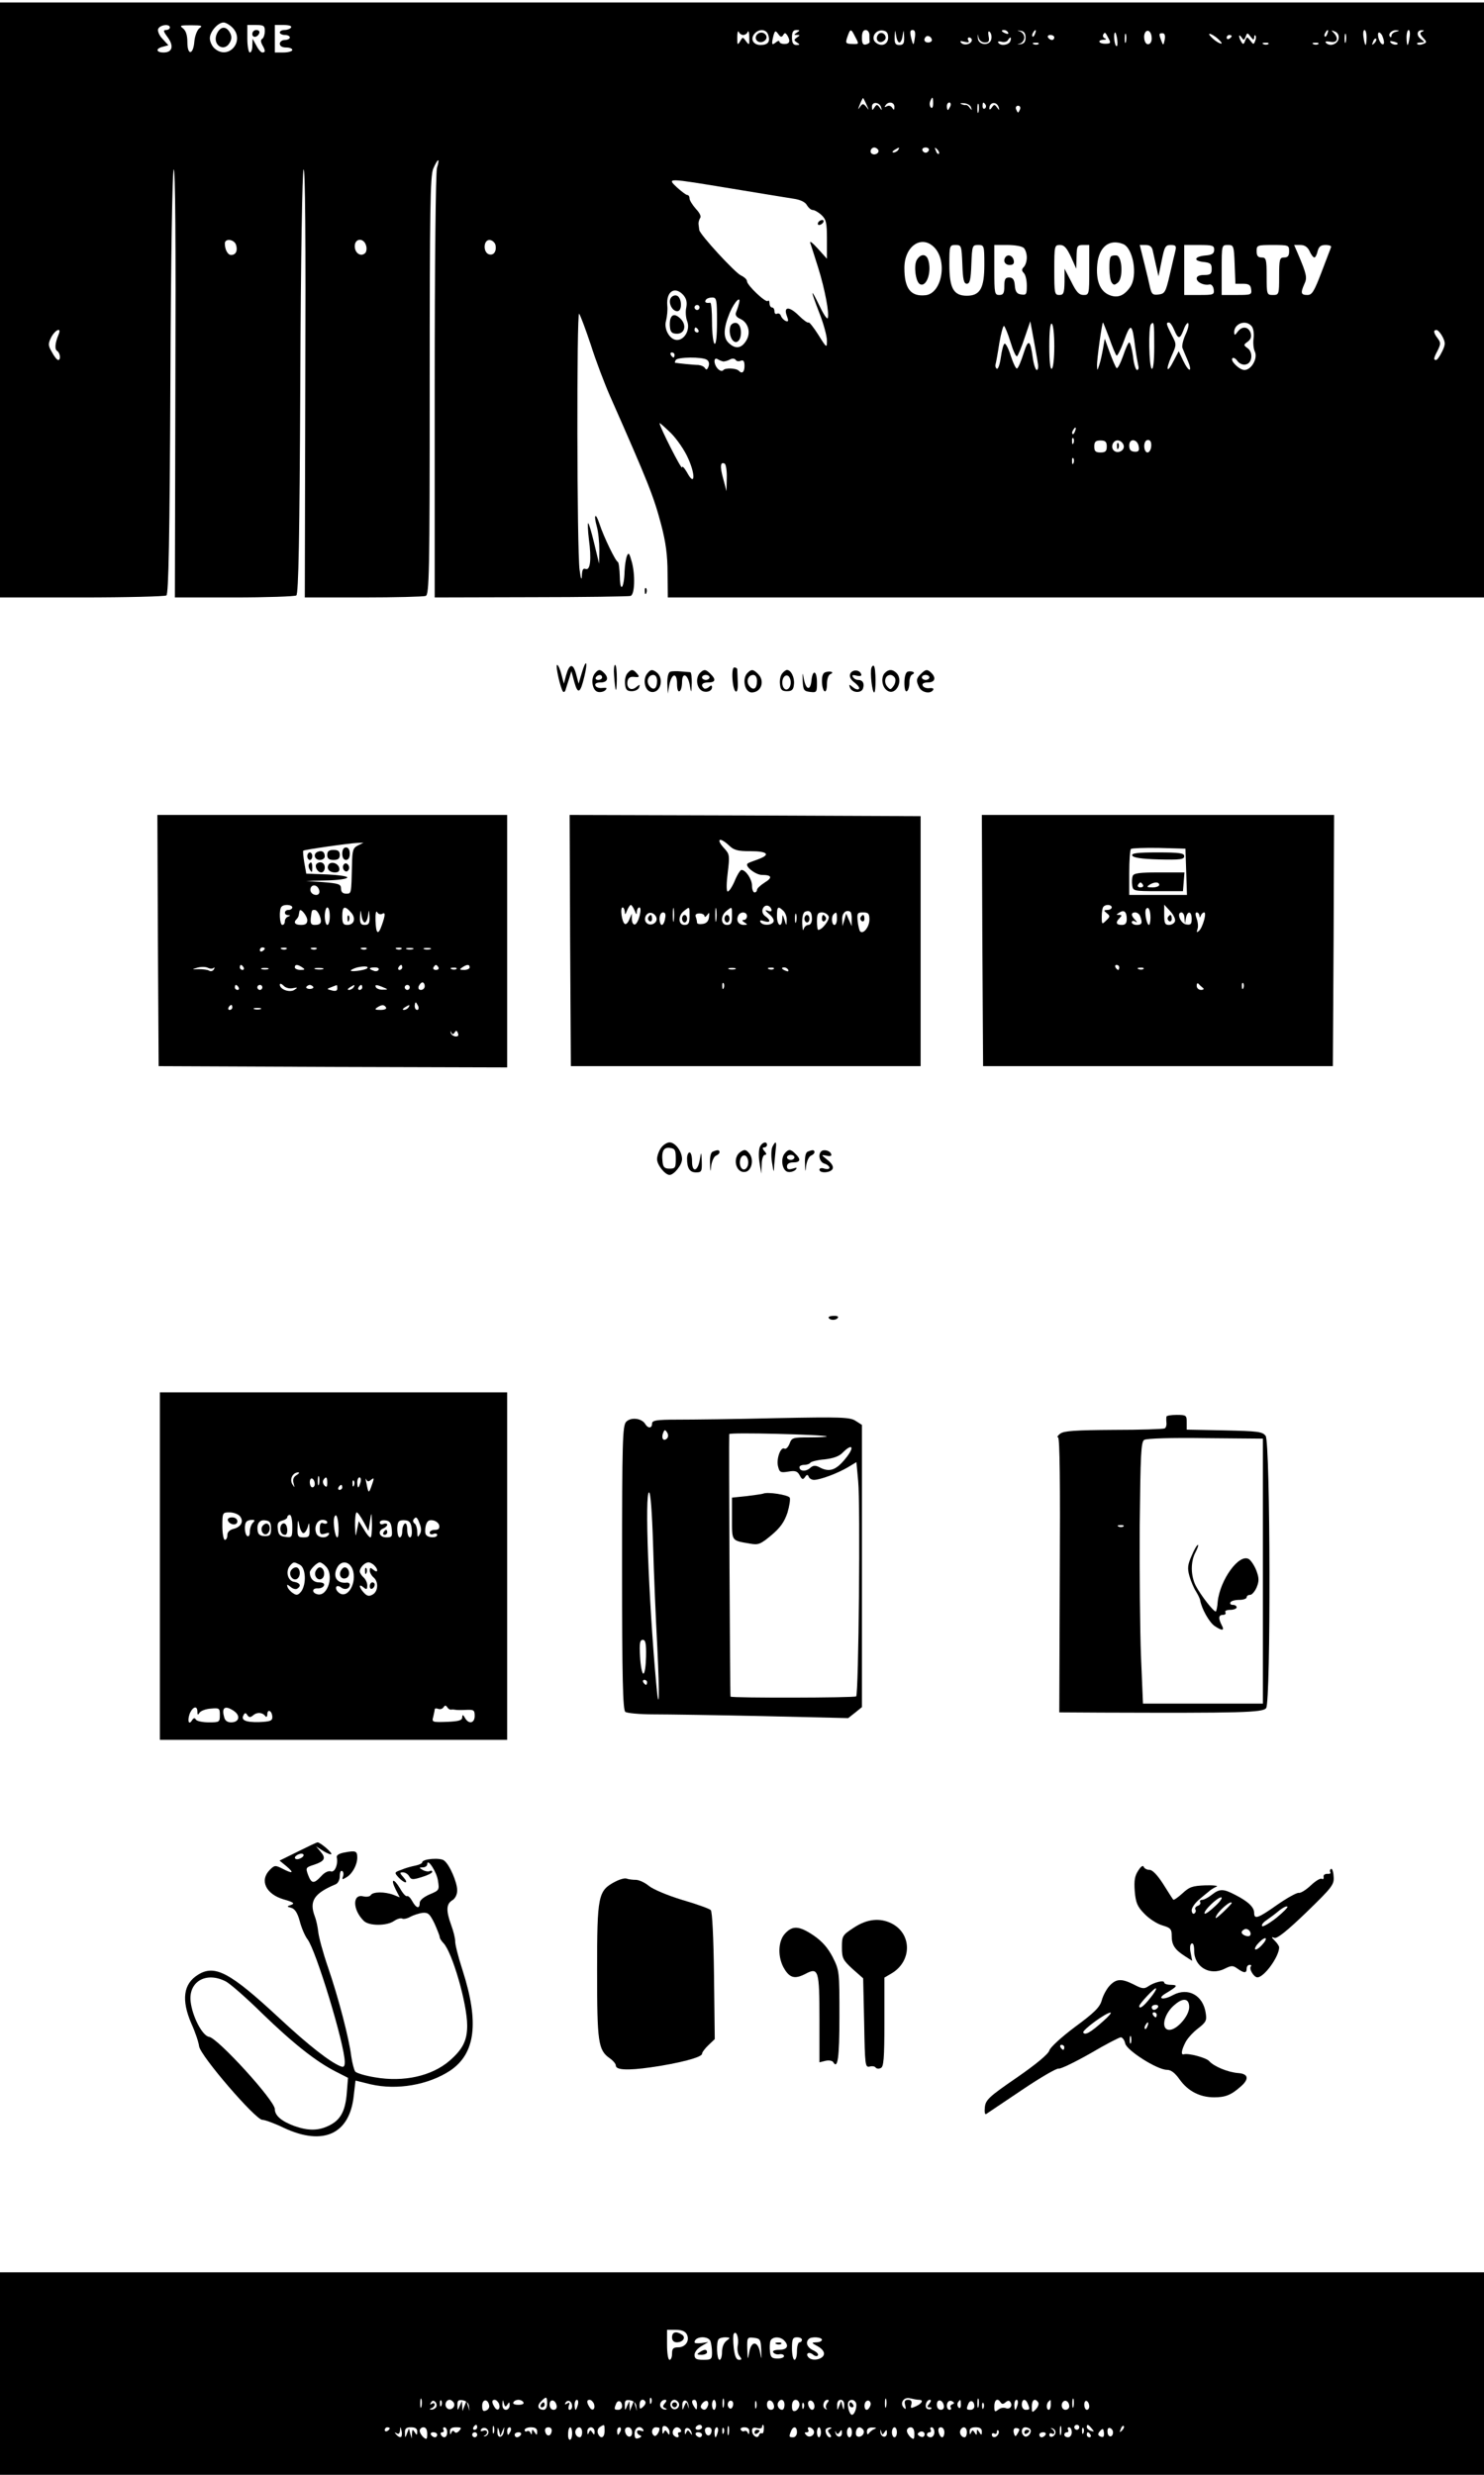 <?xml version="1.0" standalone="no"?>
<!DOCTYPE svg PUBLIC "-//W3C//DTD SVG 20010904//EN"
 "http://www.w3.org/TR/2001/REC-SVG-20010904/DTD/svg10.dtd">
<svg version="1.0" xmlns="http://www.w3.org/2000/svg"
 width="594pt" height="990pt" viewBox="0 0 594 990"
 preserveAspectRatio="xMidYMid meet">

<g transform="translate(0,990) scale(0.1,-0.1)"
fill="#000000" stroke="none">
<path d="M0 8700 l0 -1190 328 0 c180 0 332 4 338 8 9 5 13 236 16 847 2 507
8 847 13 857 7 11 9 -295 7 -848 l-2 -864 237 0 c131 0 243 4 249 8 9 5 13
235 16 847 2 510 8 847 13 857 7 11 9 -292 7 -848 l-2 -864 234 0 c129 0 241
3 250 6 14 6 16 89 16 840 0 706 2 840 14 869 19 44 28 45 15 3 -5 -19 -9
-386 -9 -876 l0 -842 386 1 c212 0 392 3 398 5 17 6 19 84 5 136 -10 36 -13
40 -20 23 -4 -11 -8 -38 -9 -60 -2 -69 -18 -88 -19 -23 -1 31 -4 58 -8 60 -10
4 -57 102 -73 151 -16 49 -25 41 -11 -10 6 -21 10 -63 10 -93 l-1 -55 -20 83
c-11 46 -22 82 -24 79 -2 -2 -1 -30 3 -63 11 -81 6 -127 -13 -120 -10 4 -14
-3 -15 -27 -1 -21 -4 -14 -9 23 -11 77 -12 1036 -2 1025 5 -6 26 -62 47 -125
20 -63 55 -155 77 -205 152 -344 174 -399 204 -512 19 -72 26 -124 26 -195 l1
-98 1634 0 1633 0 0 1190 0 1190 -2970 0 -2970 0 0 -1190z m930 1090 c53 -53
-16 -134 -72 -83 -10 9 -18 27 -18 40 0 26 32 63 55 63 8 0 24 -9 35 -20z
m-250 0 c0 -5 -7 -10 -15 -10 -13 0 -11 -6 6 -29 26 -35 19 -61 -16 -61 -31 0
-33 16 -3 23 l22 6 -23 25 c-14 14 -21 32 -18 40 7 17 47 22 47 6z m118 -3
c-9 -7 -18 -31 -20 -52 -4 -55 -28 -59 -28 -4 0 28 -6 46 -17 55 -16 12 -12
13 32 13 43 0 48 -2 33 -12z m262 -11 c0 -14 -5 -28 -10 -31 -7 -4 -7 -12 0
-25 13 -23 13 -30 0 -30 -5 0 -16 12 -24 28 l-15 27 -1 -27 c0 -16 -4 -28 -10
-28 -5 0 -10 25 -10 55 l0 55 35 0 c30 0 35 -3 35 -24z m105 14 c-3 -5 -15
-10 -26 -10 -10 0 -19 -4 -19 -10 0 -5 9 -10 20 -10 11 0 20 -4 20 -10 0 -5
-9 -10 -20 -10 -11 0 -20 -7 -20 -15 0 -9 9 -15 25 -15 14 0 25 -4 25 -10 0
-5 -16 -10 -35 -10 l-35 0 0 55 0 55 36 0 c21 0 33 -4 29 -10z m1810 -30 c7 0
16 6 18 13 3 6 6 -3 6 -22 1 -32 0 -33 -13 -16 -13 18 -13 18 -24 -1 -10 -16
-11 -14 -11 16 0 19 3 29 6 23 2 -7 11 -13 18 -13z m100 0 c9 -27 -1 -40 -31
-40 -29 0 -42 24 -24 45 18 21 48 19 55 -5z m60 0 c6 10 9 9 16 -1 14 -23 10
-35 -11 -35 -11 0 -20 4 -20 9 0 5 -7 4 -15 -3 -16 -13 -18 -8 -9 28 6 20 8
21 19 6 9 -13 14 -14 20 -4z m55 10 c-13 -9 -13 -10 0 -10 13 0 13 -1 0 -10
-13 -9 -13 -11 0 -20 13 -8 12 -10 -2 -10 -13 0 -18 8 -18 30 0 22 5 30 18 30
14 0 15 -2 2 -10z m234 -19 c15 -28 15 -28 -13 -27 -26 1 -28 3 -19 29 12 34
14 34 32 -2z m56 9 c0 -11 0 -23 1 -27 0 -5 -7 -9 -15 -11 -12 -3 -16 5 -16
27 0 21 5 31 15 31 8 0 15 -9 15 -20z m75 -10 c0 -28 -27 -39 -50 -20 -21 18
-1 52 28 48 16 -2 22 -10 22 -28z m45 -20 c5 0 11 12 13 28 4 25 4 25 6 -5 1
-27 -3 -33 -19 -33 -16 0 -20 6 -19 33 2 30 2 30 6 5 2 -16 8 -28 13 -28z m62
20 c-5 -36 -7 -35 -16 3 -4 19 -3 27 7 27 9 0 12 -9 9 -30z m306 -6 c-5 -29
-53 -26 -54 4 -1 18 -1 19 3 2 3 -12 13 -20 25 -20 16 0 19 5 15 26 -3 16 -1
22 5 16 6 -6 8 -18 6 -28z m67 26 c3 -6 -1 -7 -9 -4 -18 7 -21 14 -7 14 6 0
13 -4 16 -10z m70 -20 c0 -17 -6 -25 -20 -27 -16 -1 -16 -1 -2 3 9 3 17 14 17
24 0 10 -8 21 -17 24 -14 4 -14 4 2 3 14 -2 20 -10 20 -27z m38 15 c-3 -9 -8
-14 -10 -11 -3 3 -2 9 2 15 9 16 15 13 8 -4z m467 -19 c0 -13 -6 -23 -15 -23
-15 0 -21 37 -9 50 11 11 24 -3 24 -27z m703 19 c-3 -9 -8 -14 -10 -11 -3 3
-2 9 2 15 9 16 15 13 8 -4z m45 -19 c-3 -22 -34 -34 -50 -18 -6 6 0 8 16 5 29
-6 36 13 14 36 -11 10 -9 11 5 5 11 -4 17 -15 15 -28z m112 4 c0 -16 -2 -30
-4 -30 -2 0 -6 14 -8 30 -3 17 -1 30 4 30 4 0 8 -13 8 -30z m118 23 c-10 -2
-18 -9 -18 -15 0 -6 -3 -9 -6 -5 -10 10 6 27 24 26 15 -1 15 -2 0 -6z m54 -23
c-2 -16 -6 -30 -8 -30 -2 0 -4 14 -4 30 0 17 4 30 8 30 5 0 7 -13 4 -30z m50
23 c-10 -4 -9 -9 4 -24 16 -17 16 -19 0 -25 -9 -4 -20 -4 -23 0 -4 3 2 6 13 6
18 1 18 1 0 15 -18 14 -14 36 7 34 8 0 8 -2 -1 -6z m-1254 -28 c9 -17 7 -20
-14 -20 -27 0 -33 15 -6 16 10 0 12 3 4 6 -6 2 -9 9 -6 15 7 11 8 10 22 -17z
m34 -4 c2 -17 1 -28 -4 -25 -8 5 -12 54 -4 54 2 0 6 -13 8 -29z m35 -8 c-3
-10 -5 -4 -5 12 0 17 2 24 5 18 2 -7 2 -21 0 -30z m155 8 c-5 -23 -6 -24 -13
-6 -11 29 -11 32 4 32 9 0 12 -9 9 -26z m228 -14 c0 -4 -11 0 -25 10 -13 10
-25 22 -25 26 0 4 11 0 25 -10 13 -10 25 -22 25 -26z m130 22 c0 8 2 12 5 9 3
-3 3 -13 -1 -22 -6 -15 -7 -15 -19 1 -13 17 -14 17 -21 0 -5 -15 -9 -16 -15
-5 -5 7 -9 18 -9 23 0 6 4 3 10 -5 8 -12 10 -12 16 3 6 17 7 17 20 0 10 -13
13 -14 14 -4z m367 -16 c-3 -10 -5 -4 -5 12 0 17 2 24 5 18 2 -7 2 -21 0 -30z
m147 21 c9 -23 7 -36 -3 -30 -12 8 -21 46 -11 46 4 0 11 -7 14 -16z m-1804
-15 c0 -5 -7 -9 -15 -9 -15 0 -20 12 -9 23 8 8 24 -1 24 -14z m490 11 c0 -5
-4 -10 -9 -10 -6 0 -13 5 -16 10 -3 6 1 10 9 10 9 0 16 -4 16 -10z m710 6 c0
-3 -4 -8 -10 -11 -5 -3 -10 -1 -10 4 0 6 5 11 10 11 6 0 10 -2 10 -4z m-1040
-16 c0 -16 -30 -24 -42 -12 -8 8 -4 9 12 5 16 -4 21 -3 16 5 -4 7 -2 12 3 12
6 0 11 -5 11 -10z m154 -5 c-7 -16 -39 -20 -48 -6 -4 5 2 7 13 4 10 -3 22 0
25 6 10 16 16 13 10 -4z m1457 -8 c-10 -9 -11 -8 -5 6 3 10 9 15 12 12 3 -3 0
-11 -7 -18z m90 -5 c-7 -2 -18 1 -23 6 -8 8 -4 9 13 5 13 -4 18 -8 10 -11z
m-1434 2 c-3 -3 -12 -4 -19 -1 -8 3 -5 6 6 6 11 1 17 -2 13 -5z m920 0 c-3 -3
-12 -4 -19 -1 -8 3 -5 6 6 6 11 1 17 -2 13 -5z m200 0 c-3 -3 -12 -4 -19 -1
-8 3 -5 6 6 6 11 1 17 -2 13 -5z m-1808 -244 c10 -22 10 -23 -1 -8 -13 15 -15
15 -26 0 -9 -13 -9 -11 0 11 6 15 12 26 13 25 1 -2 8 -14 14 -28z m266 6 c0
-15 -4 -21 -9 -16 -5 5 -6 16 -3 24 9 22 12 20 12 -8z m-208 -16 c4 -13 3 -13
-6 0 -10 13 -12 13 -21 0 -8 -13 -10 -12 -10 3 0 22 31 19 37 -3z m53 3 c0
-14 -2 -15 -9 -4 -5 8 -14 10 -21 6 -9 -5 -11 -4 -6 3 11 18 36 14 36 -5z
m224 2 c-4 -8 -8 -15 -10 -15 -2 0 -4 7 -4 15 0 8 4 15 10 15 5 0 7 -7 4 -15z
m83 -5 c4 -12 3 -12 -5 -2 -5 8 -12 13 -16 12 -4 -1 -12 1 -19 4 -6 3 -1 4 12
3 14 -1 26 -9 28 -17z m30 -17 c-3 -10 -5 -4 -5 12 0 17 2 24 5 18 2 -7 2 -21
0 -30z m28 28 c3 -5 2 -12 -3 -15 -5 -3 -9 1 -9 9 0 17 3 19 12 6z m53 -12 c3
-11 2 -11 -7 1 -10 13 -12 13 -21 0 -5 -8 -10 -10 -10 -4 0 27 31 30 38 3z
m85 -6 c-3 -7 -6 -13 -8 -13 -2 0 -5 6 -8 13 -3 8 1 14 8 14 7 0 11 -6 8 -14z
m-568 -162 c7 -12 -12 -24 -25 -16 -11 7 -4 25 10 25 5 0 11 -4 15 -9z m80 -1
c-3 -5 -12 -10 -18 -10 -7 0 -6 4 3 10 19 12 23 12 15 0z m123 -1 c-2 -6 -8
-10 -13 -10 -5 0 -11 4 -13 10 -2 6 4 11 13 11 9 0 15 -5 13 -11z m40 -14 c-3
-3 -9 2 -12 12 -6 14 -5 15 5 6 7 -7 10 -15 7 -18z m-826 -140 c117 -19 230
-38 251 -41 22 -4 41 -13 47 -25 6 -10 16 -19 23 -19 7 0 23 -9 35 -20 19 -18
22 -31 22 -98 l0 -77 -36 40 c-20 22 -33 33 -31 24 3 -8 17 -53 32 -100 27
-86 46 -188 38 -202 -3 -5 -18 18 -33 50 -37 76 -37 66 0 -30 17 -43 30 -92
30 -110 0 -30 -1 -30 -34 23 -19 30 -37 53 -40 50 -3 -3 -21 10 -40 29 -38 37
-61 35 -46 -4 7 -19 6 -23 -5 -19 -7 3 -16 12 -19 20 -3 9 -10 12 -16 9 -5 -3
-10 1 -10 9 0 9 -4 16 -10 16 -5 0 -10 8 -10 17 0 9 -3 13 -7 9 -8 -8 -83 63
-83 79 0 7 -11 17 -24 23 -24 11 -165 164 -167 182 -1 6 -2 16 -3 23 -1 6 2
17 6 24 6 7 -1 21 -17 38 -14 16 -25 34 -25 41 0 8 -4 14 -9 14 -5 0 -23 14
-41 30 -41 39 -45 39 222 -5z m-1987 -225 c7 -23 -1 -40 -20 -40 -13 0 -25 21
-25 46 0 22 38 17 45 -6z m520 -1 c4 -12 2 -26 -3 -31 -17 -17 -42 -1 -42 27
0 32 35 35 45 4z m518 2 c6 -26 -7 -45 -27 -38 -23 9 -21 57 3 57 10 0 21 -9
24 -19z m1756 -10 c55 -55 31 -186 -35 -192 -59 -6 -84 27 -84 109 0 87 68
134 119 83z m756 13 c41 -16 60 -127 29 -172 -24 -35 -51 -46 -84 -32 -37 15
-54 58 -48 122 7 71 48 103 103 82z m-643 -81 c2 -61 6 -78 18 -78 12 0 16 17
18 78 3 74 4 77 27 77 24 0 25 -2 25 -79 0 -94 -17 -124 -70 -124 -53 0 -70
30 -70 124 0 77 1 79 25 79 23 0 24 -3 27 -77z m246 65 c7 -7 12 -24 12 -38 0
-14 -5 -31 -12 -38 -9 -9 -9 -15 0 -24 7 -7 12 -29 12 -51 0 -34 -2 -38 -22
-35 -18 2 -24 11 -26 36 -2 24 -8 32 -23 32 -15 0 -19 -7 -19 -35 0 -28 -4
-35 -20 -35 -19 0 -20 7 -20 100 l0 100 53 0 c29 0 58 -5 65 -12z m189 -36
l21 -47 1 48 c1 43 3 47 26 47 l25 0 0 -100 c0 -98 -1 -100 -23 -100 -18 0
-29 12 -49 53 l-27 52 0 -52 c-1 -46 -4 -53 -21 -53 -19 0 -20 7 -20 100 0 97
1 100 23 100 17 0 27 -12 44 -48z m327 26 c3 -13 9 -41 14 -63 l9 -40 13 63
c11 55 15 62 36 62 20 0 23 -4 19 -22 -3 -13 -14 -57 -23 -98 -16 -69 -20 -75
-44 -78 -23 -3 -28 1 -34 25 -3 15 -14 61 -24 101 l-18 72 24 0 c16 0 25 -7
28 -22z m246 3 c0 -15 -8 -21 -35 -23 -45 -4 -50 -22 -7 -26 26 -3 32 -7 32
-28 0 -20 -5 -24 -30 -24 -19 0 -30 -5 -30 -14 0 -15 29 -29 51 -24 8 2 15 -7
17 -19 3 -22 0 -23 -57 -23 l-61 0 0 100 0 100 60 0 c53 0 60 -2 60 -19z m82
-58 l3 -78 30 0 c23 0 31 -5 33 -22 3 -22 0 -23 -57 -23 l-61 0 0 100 c0 100
0 100 25 100 23 0 24 -3 27 -77z m218 52 c0 -18 -5 -25 -20 -25 -18 0 -20 -7
-20 -75 0 -73 -1 -75 -25 -75 -24 0 -25 2 -25 75 0 68 -2 75 -20 75 -15 0 -20
7 -20 25 0 24 2 25 65 25 63 0 65 -1 65 -25z m82 0 c6 -14 15 -25 19 -25 4 0
10 11 13 25 5 19 13 25 32 25 14 0 24 -4 22 -8 -1 -4 -19 -49 -38 -100 -30
-78 -38 -92 -57 -92 -26 0 -28 8 -12 44 12 25 9 39 -25 119 l-16 37 25 0 c17
0 29 -8 37 -25z m-2507 -175 c12 -14 16 -28 12 -50 -4 -16 -2 -42 4 -56 12
-33 -11 -74 -41 -74 -29 0 -54 44 -44 77 4 16 7 43 5 61 -5 56 30 79 64 42z
m135 -106 c0 -61 -4 -93 -10 -89 -5 3 -10 42 -10 86 0 43 -3 78 -7 78 -17 -3
-24 2 -18 11 3 6 15 10 26 10 17 0 19 -8 19 -96z m87 69 c-2 -10 -8 -25 -11
-33 -4 -10 2 -19 16 -25 34 -15 45 -57 24 -89 -19 -30 -42 -33 -68 -9 -24 21
-23 59 3 122 20 47 48 73 36 34z m-157 -13 c0 -5 -4 -10 -10 -10 -5 0 -10 5
-10 10 0 6 5 10 10 10 6 0 10 -4 10 -10z m1354 -222 c3 -16 1 -28 -4 -28 -5 0
-12 21 -16 48 -10 74 -18 78 -37 18 -10 -31 -21 -58 -26 -60 -4 -3 -15 20 -25
50 -9 30 -21 52 -25 49 -5 -2 -11 -27 -15 -55 -4 -28 -11 -48 -16 -45 -5 3 -7
11 -5 18 2 7 9 45 15 85 7 39 15 70 19 68 4 -3 16 -32 26 -65 10 -33 21 -58
26 -56 4 3 18 36 30 73 l23 67 13 -70 c7 -38 15 -82 17 -97z m66 67 c0 -46 -4
-87 -10 -90 -6 -4 -10 28 -10 90 0 62 4 94 10 90 6 -3 10 -44 10 -90z m220 33
c12 -35 25 -66 29 -70 3 -4 17 23 30 59 27 74 33 71 45 -27 4 -30 10 -63 12
-72 3 -10 1 -18 -5 -18 -5 0 -13 25 -16 55 -4 30 -11 55 -15 55 -4 0 -15 -25
-25 -55 -11 -30 -22 -52 -26 -47 -4 4 -16 32 -27 62 l-20 55 -7 -40 c-4 -22
-10 -51 -15 -65 -8 -24 -8 -24 -9 -3 -1 24 20 173 24 173 1 0 12 -28 25 -62z
m180 -34 c0 -61 -4 -93 -10 -89 -11 7 -14 168 -3 178 12 13 13 7 13 -89z m80
66 c16 -38 23 -38 38 2 6 17 15 29 18 25 4 -4 -1 -25 -11 -46 -10 -22 -15 -46
-12 -53 3 -7 12 -30 21 -50 21 -49 5 -49 -18 -1 l-18 38 -20 -38 c-27 -54 -34
-39 -9 18 21 47 21 47 1 85 -22 44 -24 50 -11 50 5 0 14 -13 21 -30z m310 15
c7 -8 10 -29 8 -47 -3 -18 -1 -43 5 -55 12 -27 -14 -73 -42 -73 -20 0 -58 37
-48 47 4 4 13 -1 20 -11 7 -10 22 -17 33 -14 26 4 31 48 8 65 -17 12 -17 14 0
26 13 10 16 20 12 35 -9 26 -34 29 -52 5 -11 -15 -13 -16 -14 -2 0 35 47 52
70 24z m-2215 -15 c3 -5 1 -10 -4 -10 -6 0 -11 5 -11 10 0 6 2 10 4 10 3 0 8
-4 11 -10z m-2560 -17 c-15 -35 -17 -61 -6 -67 12 -8 15 -36 4 -36 -5 0 -16
14 -25 31 -16 28 -16 33 -3 60 17 31 42 41 30 12z m5539 -10 c12 -24 12 -31
-2 -60 -9 -18 -19 -33 -24 -33 -11 0 -10 7 7 39 12 25 12 31 0 47 -17 22 -19
34 -5 34 5 0 16 -12 24 -27z m-3074 -73 c0 -5 -2 -10 -4 -10 -3 0 -8 5 -11 10
-3 6 -1 10 4 10 6 0 11 -4 11 -10z m129 -19 c9 -6 11 -16 7 -27 -5 -13 -9 -15
-14 -7 -4 7 -16 12 -27 13 -18 0 -85 7 -93 9 -2 1 0 6 3 11 8 12 105 13 124 1z
m66 -7 c6 0 18 3 27 8 9 5 19 4 23 -2 3 -5 12 -7 20 -3 11 4 15 -2 15 -21 0
-25 -10 -33 -23 -19 -11 11 -56 12 -62 2 -4 -5 -13 -3 -21 5 -18 18 -19 50 -1
39 6 -4 17 -8 22 -9z m-140 -389 c30 -67 26 -113 -5 -55 -11 19 -20 28 -20 20
-1 -12 -90 163 -90 177 0 3 20 -15 45 -39 24 -24 56 -70 70 -103z m1548 110
c-3 -9 -8 -14 -10 -11 -3 3 -2 9 2 15 9 16 15 13 8 -4z m-6 -47 c-3 -8 -6 -5
-6 6 -1 11 2 17 5 13 3 -3 4 -12 1 -19z m133 -14 c0 -19 -5 -24 -25 -24 -20 0
-25 5 -25 24 0 18 5 24 25 24 20 0 25 -6 25 -24z m68 3 c4 -20 -25 -34 -40
-19 -15 15 -1 44 19 40 10 -2 19 -11 21 -21z m60 -4 c3 -17 -2 -21 -17 -20
-15 1 -21 8 -21 25 0 31 34 26 38 -5z m50 2 c-1 -14 -8 -25 -15 -25 -7 0 -13
11 -13 25 0 15 6 25 15 25 10 0 14 -9 13 -25z m-311 -67 c-3 -8 -6 -5 -6 6 -1
11 2 17 5 13 3 -3 4 -12 1 -19z m-1388 -61 l-1 -52 -13 49 c-14 50 -12 71 6
61 5 -4 9 -30 8 -58z"/>
<path d="M868 9765 c-20 -44 29 -77 52 -35 8 14 8 26 0 40 -15 27 -38 25 -52
-5z"/>
<path d="M1010 9764 c0 -17 22 -14 28 4 2 7 -3 12 -12 12 -9 0 -16 -7 -16 -16z"/>
<path d="M3026 9755 c-3 -9 1 -18 10 -22 19 -7 39 11 30 26 -10 16 -33 13 -40
-4z"/>
<path d="M3517 9764 c-14 -14 -7 -35 11 -32 9 2 17 10 17 17 0 16 -18 25 -28
15z"/>
<path d="M3275 9010 c-3 -5 -2 -10 4 -10 5 0 13 5 16 10 3 6 2 10 -4 10 -5 0
-13 -4 -16 -10z"/>
<path d="M3669 8859 c-12 -23 -4 -84 12 -95 28 -17 51 53 33 100 -9 22 -31 20
-45 -5z"/>
<path d="M4447 8874 c-10 -10 -8 -86 2 -103 8 -12 12 -13 26 -1 21 18 17 103
-5 108 -9 1 -19 0 -23 -4z"/>
<path d="M4027 8874 c-14 -15 -6 -34 14 -34 14 0 19 5 17 17 -3 18 -20 27 -31
17z"/>
<path d="M2683 8704 c-7 -20 9 -49 28 -49 22 0 18 59 -4 63 -9 2 -20 -4 -24
-14z"/>
<path d="M2684 8626 c-3 -8 -4 -25 -2 -38 2 -17 9 -23 28 -23 31 0 39 34 15
59 -20 20 -34 20 -41 2z"/>
<path d="M2924 8596 c-10 -27 5 -68 24 -64 24 5 24 71 -1 76 -9 2 -20 -4 -23
-12z"/>
<path d="M4471 8114 c0 -11 3 -14 6 -6 3 7 2 16 -1 19 -3 4 -6 -2 -5 -13z"/>
<path d="M2581 7534 c0 -11 3 -14 6 -6 3 7 2 16 -1 19 -3 4 -6 -2 -5 -13z"/>
<path d="M2329 7209 l-13 -44 -10 38 c-12 45 -27 43 -40 -4 l-9 -34 -10 38
c-5 20 -13 37 -17 37 -8 0 14 -97 24 -107 3 -3 8 0 10 8 2 8 9 28 14 44 l9 30
12 -44 c14 -50 24 -45 40 23 15 61 7 73 -10 15z"/>
<path d="M2458 7198 c5 -71 10 -77 11 -15 0 31 -2 57 -7 57 -4 0 -6 -19 -4
-42z"/>
<path d="M3488 7228 c-6 -18 3 -98 11 -98 8 0 7 98 -1 106 -3 3 -8 -1 -10 -8z"/>
<path d="M2932 7183 c4 -59 24 -69 21 -11 -1 24 -2 46 -2 51 -1 4 -6 7 -12 7
-6 0 -9 -19 -7 -47z"/>
<path d="M2381 7206 c-18 -22 -10 -70 13 -74 10 -2 23 1 29 7 9 9 5 11 -12 9
-13 -2 -26 3 -28 10 -3 7 5 12 21 12 28 0 34 18 14 38 -16 16 -23 15 -37 -2z
m29 -16 c0 -5 -7 -10 -16 -10 -8 0 -12 5 -9 10 3 6 10 10 16 10 5 0 9 -4 9
-10z"/>
<path d="M2511 7206 c-7 -8 -11 -27 -9 -43 2 -22 8 -28 27 -28 13 0 27 7 29
15 5 13 3 13 -12 1 -20 -17 -40 -3 -34 25 3 13 11 18 27 16 20 -2 22 0 11 13
-16 19 -24 19 -39 1z"/>
<path d="M2591 7206 c-20 -24 -10 -70 16 -74 38 -6 53 57 19 80 -16 11 -22 10
-35 -6z m39 -30 c0 -31 -14 -40 -30 -21 -15 18 -6 45 15 45 9 0 15 -9 15 -24z"/>
<path d="M2683 7213 c-8 -3 -12 -21 -12 -46 l2 -42 6 34 c9 48 31 53 31 6 0
-21 4 -34 10 -30 6 3 10 20 10 36 0 42 23 33 31 -12 6 -34 6 -34 8 9 0 23 -2
42 -6 43 -5 0 -21 2 -38 3 -16 2 -36 1 -42 -1z"/>
<path d="M2802 7208 c-17 -17 -15 -53 3 -68 16 -14 45 -7 45 11 0 8 -4 9 -13
0 -8 -6 -17 -8 -20 -4 -14 13 -6 23 18 23 29 0 32 12 9 34 -19 19 -26 20 -42
4z m38 -18 c0 -5 -7 -10 -15 -10 -8 0 -15 5 -15 10 0 6 7 10 15 10 8 0 15 -4
15 -10z"/>
<path d="M2992 7208 c-23 -23 -11 -78 17 -78 38 0 54 46 25 74 -19 19 -26 20
-42 4z m38 -32 c0 -31 -14 -40 -30 -21 -15 18 -6 45 15 45 9 0 15 -9 15 -24z"/>
<path d="M3131 7206 c-7 -8 -11 -27 -9 -43 2 -22 8 -28 28 -28 20 0 26 6 28
28 3 27 -12 57 -28 57 -4 0 -13 -6 -19 -14z m34 -36 c0 -27 -22 -39 -31 -16
-8 22 3 49 19 43 6 -2 12 -14 12 -27z"/>
<path d="M3308 7212 c-13 -2 -18 -13 -18 -37 0 -19 5 -37 10 -40 6 -4 10 8 10
29 0 19 6 36 13 39 17 6 5 14 -15 9z"/>
<path d="M3403 7204 c-4 -11 2 -23 18 -35 13 -10 21 -21 17 -25 -4 -4 -15 -1
-24 7 -15 12 -17 12 -12 -1 7 -21 44 -25 52 -5 7 20 0 35 -19 35 -8 0 -17 5
-21 12 -5 8 0 9 15 5 14 -3 21 -1 18 6 -6 19 -36 20 -44 1z"/>
<path d="M3540 7206 c-15 -19 -9 -56 12 -69 34 -22 66 41 36 71 -16 16 -33 15
-48 -2z m43 -20 c3 -8 0 -22 -7 -31 -11 -15 -13 -15 -25 -1 -15 18 -8 46 13
46 7 0 16 -6 19 -14z"/>
<path d="M3633 7213 c-8 -3 -13 -22 -13 -44 0 -24 4 -38 10 -34 6 3 10 19 10
35 0 15 5 30 12 32 7 3 8 7 3 10 -6 3 -16 3 -22 1z"/>
<path d="M3686 7204 c-19 -18 -20 -28 -6 -55 11 -20 45 -26 55 -9 4 6 -3 9
-16 7 -12 -1 -24 4 -26 11 -3 7 5 12 21 12 28 0 34 18 14 38 -16 16 -23 15
-42 -4z m34 -14 c0 -5 -7 -10 -15 -10 -8 0 -15 5 -15 10 0 6 7 10 15 10 8 0
15 -4 15 -10z"/>
<path d="M3213 7175 c2 -36 5 -40 30 -43 26 -3 27 -1 27 37 0 49 -17 55 -22 9
-4 -42 -21 -39 -30 4 -6 31 -6 31 -5 -7z"/>
<path d="M632 6138 l3 -503 698 -3 697 -2 0 505 0 505 -700 0 -700 0 2 -502z
m801 380 c-20 -10 -23 -19 -24 -77 -3 -118 -2 -116 -24 -116 -13 0 -20 7 -20
20 0 18 -9 21 -70 26 l-70 5 83 2 c45 1 82 6 82 12 0 5 -37 10 -82 12 l-82 3
-8 44 c-4 25 -6 46 -4 48 4 4 185 30 216 31 l25 1 -22 -11z m-155 -181 c2 -10
-3 -17 -12 -17 -18 0 -29 16 -21 31 9 14 29 6 33 -14z m-108 -67 c0 -5 -7 -10
-15 -10 -18 0 -20 -20 -2 -21 10 0 10 -2 0 -6 -7 -2 -13 -11 -13 -19 0 -8 -4
-14 -10 -14 -11 0 -14 63 -3 73 10 11 43 8 43 -3z m150 -35 c0 -19 -4 -35 -10
-35 -5 0 -10 16 -10 35 0 19 5 35 10 35 6 0 10 -16 10 -35z m85 15 c21 -23 13
-50 -15 -50 -16 0 -20 6 -20 35 0 40 9 44 35 15z m-175 -31 c0 -14 -7 -19 -25
-19 -25 0 -32 10 -17 24 4 4 8 12 8 17 1 5 2 12 3 15 3 14 31 -20 31 -37z m49
19 c11 -28 6 -38 -19 -38 -15 0 -18 6 -16 28 4 33 4 32 16 32 6 0 14 -10 19
-22z m181 -28 c5 0 11 12 13 28 4 25 4 25 6 -5 1 -27 -3 -33 -19 -33 -16 0
-20 6 -19 33 2 30 2 30 6 5 2 -16 8 -28 13 -28z m69 34 c14 9 14 -3 0 -43 -15
-44 -24 -39 -26 16 -1 28 2 42 7 34 4 -8 13 -10 19 -7z m-469 -138 c0 -3 -4
-8 -10 -11 -5 -3 -10 -1 -10 4 0 6 5 11 10 11 6 0 10 -2 10 -4z m87 -2 c-3 -3
-12 -4 -19 -1 -8 3 -5 6 6 6 11 1 17 -2 13 -5z m120 0 c-3 -3 -12 -4 -19 -1
-8 3 -5 6 6 6 11 1 17 -2 13 -5z m200 0 c-3 -3 -12 -4 -19 -1 -8 3 -5 6 6 6
11 1 17 -2 13 -5z m140 0 c-3 -3 -12 -4 -19 -1 -8 3 -5 6 6 6 11 1 17 -2 13
-5z m46 -1 c-7 -2 -19 -2 -25 0 -7 3 -2 5 12 5 14 0 19 -2 13 -5z m70 0 c-7
-2 -19 -2 -25 0 -7 3 -2 5 12 5 14 0 19 -2 13 -5z m-868 -75 c5 4 5 1 1 -6 -4
-7 -13 -9 -19 -5 -6 4 -25 6 -42 6 -28 -1 -29 -1 -5 6 14 4 32 4 41 0 9 -5 20
-5 24 -1z m120 2 c3 -5 1 -10 -4 -10 -6 0 -11 5 -11 10 0 6 2 10 4 10 3 0 8
-4 11 -10z m235 0 c12 -8 11 -10 -7 -10 -13 0 -23 5 -23 10 0 13 11 13 30 0z
m259 -4 c-10 -8 -73 -16 -64 -7 6 5 21 11 35 13 25 4 37 1 29 -6z m141 4 c0
-5 -5 -10 -11 -10 -5 0 -7 5 -4 10 3 6 8 10 11 10 2 0 4 -4 4 -10z m145 0 c3
-5 -1 -10 -10 -10 -9 0 -13 5 -10 10 3 6 8 10 10 10 2 0 7 -4 10 -10z m125 0
c0 -5 -10 -10 -22 -10 -19 0 -20 2 -8 10 19 13 30 13 30 0z m-807 -7 c-7 -2
-19 -2 -25 0 -7 3 -2 5 12 5 14 0 19 -2 13 -5z m220 0 c-7 -2 -21 -2 -30 0
-10 3 -4 5 12 5 17 0 24 -2 18 -5z m222 -3 c-3 -5 -12 -7 -20 -3 -21 7 -19 13
6 13 11 0 18 -4 14 -10z m312 4 c-3 -3 -12 -4 -19 -1 -8 3 -5 6 6 6 11 1 17
-2 13 -5z m-655 -77 c20 4 21 3 6 -7 -19 -12 -58 2 -58 21 0 6 7 4 15 -4 8 -9
25 -13 37 -10z m528 8 c0 -8 -7 -15 -15 -15 -9 0 -12 6 -9 15 4 8 10 15 15 15
5 0 9 -7 9 -15z m-745 -5 c3 -5 1 -10 -4 -10 -6 0 -11 5 -11 10 0 6 2 10 4 10
3 0 8 -4 11 -10z m95 0 c0 -5 -4 -10 -10 -10 -5 0 -10 5 -10 10 0 6 5 10 10
10 6 0 10 -4 10 -10z m204 2 c2 -4 -4 -8 -14 -8 -10 0 -16 4 -14 8 3 4 9 8 14
8 5 0 11 -4 14 -8z m96 -6 c0 -10 -7 -12 -22 -8 -21 5 -21 6 -2 13 10 4 20 8
22 8 1 1 2 -5 2 -13z m65 4 c-3 -5 -12 -10 -18 -10 -7 0 -6 4 3 10 19 12 23
12 15 0z m35 0 c0 -5 -5 -10 -11 -10 -5 0 -7 5 -4 10 3 6 8 10 11 10 2 0 4 -4
4 -10z m85 0 c19 -8 19 -9 -2 -9 -12 -1 -25 4 -28 9 -7 12 2 12 30 0z m105 0
c0 -5 -4 -10 -10 -10 -5 0 -10 5 -10 10 0 6 5 10 10 10 6 0 10 -4 10 -10z m34
-75 c3 -8 1 -15 -4 -15 -6 0 -10 7 -10 15 0 8 2 15 4 15 2 0 6 -7 10 -15z
m-744 -5 c0 -5 -5 -10 -11 -10 -5 0 -7 5 -4 10 3 6 8 10 11 10 2 0 4 -4 4 -10z
m615 0 c4 -6 -6 -10 -22 -10 -22 0 -25 2 -13 10 19 12 27 12 35 0z m90 0 c-3
-5 -12 -10 -18 -10 -7 0 -6 4 3 10 19 12 23 12 15 0z m-592 -7 c-7 -2 -19 -2
-25 0 -7 3 -2 5 12 5 14 0 19 -2 13 -5z m777 -93 c5 9 9 8 13 -3 4 -10 0 -14
-11 -13 -9 2 -17 8 -18 15 -2 8 -1 8 3 0 4 -8 7 -8 13 1z"/>
<path d="M1370 6485 c0 -16 6 -25 15 -25 9 0 15 9 15 25 0 16 -6 25 -15 25 -9
0 -15 -9 -15 -25z"/>
<path d="M1273 6493 c-21 -7 -15 -33 7 -33 11 0 20 6 20 14 0 18 -11 25 -27
19z"/>
<path d="M1310 6480 c0 -15 7 -20 25 -20 18 0 25 5 25 20 0 15 -7 20 -25 20
-18 0 -25 -5 -25 -20z"/>
<path d="M1230 6475 c0 -8 5 -15 10 -15 6 0 10 7 10 15 0 8 -4 15 -10 15 -5 0
-10 -7 -10 -15z"/>
<path d="M1236 6442 c-2 -4 -1 -14 5 -22 7 -12 9 -10 9 8 0 23 -5 28 -14 14z"/>
<path d="M1267 6444 c-9 -10 4 -34 19 -34 8 0 14 9 14 20 0 19 -19 27 -33 14z"/>
<path d="M1315 6441 c-9 -16 3 -31 26 -31 14 0 19 6 17 17 -4 20 -33 29 -43
14z"/>
<path d="M1375 6440 c-4 -6 -3 -16 3 -22 6 -6 12 -6 17 2 4 6 3 16 -3 22 -6 6
-12 6 -17 -2z"/>
<path d="M1391 6224 c0 -11 3 -14 6 -6 3 7 2 16 -1 19 -3 4 -6 -2 -5 -13z"/>
<path d="M2282 6138 l3 -503 700 0 700 0 0 500 0 500 -703 3 -702 2 2 -502z
m636 380 c19 -19 35 -23 85 -23 71 0 83 -14 30 -33 -20 -7 -39 -14 -41 -17
-11 -11 33 -45 58 -45 40 0 43 -11 10 -31 -17 -11 -30 -23 -30 -29 0 -5 -4
-10 -10 -10 -5 0 -10 12 -10 27 0 26 -25 63 -42 63 -5 0 -18 -21 -28 -46 -11
-25 -24 -43 -28 -40 -5 3 -4 37 1 76 8 66 7 73 -12 94 -37 39 -23 51 17 14z
m-378 -260 c7 -18 9 -19 9 -5 1 9 5 17 10 17 13 0 -3 -63 -17 -68 -7 -2 -12 6
-13 20 l0 23 -10 -23 c-5 -13 -13 -21 -18 -18 -12 7 -20 66 -9 66 4 0 8 -8 9
-17 0 -14 2 -13 9 5 5 12 12 22 15 22 3 0 10 -10 15 -22z m157 -40 c-2 -13 -4
-3 -4 22 0 25 2 35 4 23 2 -13 2 -33 0 -45z m170 0 c-2 -13 -4 -3 -4 22 0 25
2 35 4 23 2 -13 2 -33 0 -45z m221 44 c2 -8 -3 -10 -15 -5 -13 4 -11 1 6 -14
14 -11 21 -25 17 -31 -9 -15 -43 -15 -52 -1 -4 8 0 9 15 4 25 -8 28 3 4 20
-10 7 -14 19 -10 29 7 19 28 17 35 -2z m-328 -27 c0 -28 -4 -35 -20 -35 -26 0
-27 37 -2 56 23 18 22 19 22 -21z m170 0 c0 -28 -4 -35 -20 -35 -26 0 -27 37
-2 56 23 18 22 19 22 -21z m206 21 c8 -8 14 -25 13 -38 -1 -23 -1 -23 -9 2 -8
24 -8 24 -9 3 -2 -37 -21 -26 -21 12 0 39 4 42 26 21z m114 -32 c0 -14 -6 -24
-14 -24 -8 0 -17 -8 -19 -17 -3 -10 -5 1 -6 24 -1 25 4 43 12 46 19 7 27 -2
27 -29z m159 -2 l0 -27 -11 25 -11 25 -7 -25 -8 -25 -1 27 c-1 25 15 40 32 31
4 -2 7 -16 6 -31z m-781 5 c4 -20 -25 -34 -40 -19 -15 15 -1 44 19 40 10 -2
19 -11 21 -21z m34 -2 c-2 -14 -8 -25 -13 -25 -5 0 -9 11 -9 25 0 14 6 25 14
25 9 0 12 -8 8 -25z m158 10 c0 -5 5 -3 11 5 8 12 9 10 7 -9 -2 -16 -10 -25
-25 -27 -13 -2 -23 0 -23 5 0 5 -2 16 -5 23 -4 9 2 14 15 14 11 0 20 -5 20
-11z m170 0 c0 -8 -6 -15 -12 -15 -9 0 -8 -4 2 -10 13 -8 13 -10 -2 -10 -21 0
-32 16 -24 35 7 20 36 19 36 0z m197 -22 c-3 -10 -5 -4 -5 12 0 17 2 24 5 18
2 -7 2 -21 0 -30z m130 21 c5 -13 -26 -54 -42 -54 -3 0 -5 16 -5 35 0 29 4 35
20 35 11 0 23 -7 27 -16z m33 -9 c0 -14 -4 -25 -10 -25 -11 0 -14 33 -3 43 11
11 13 8 13 -18z m130 -4 c0 -28 -24 -60 -37 -47 -3 3 -8 22 -10 41 -3 32 -1
35 22 35 21 0 25 -5 25 -29z m-537 -198 c-7 -2 -19 -2 -25 0 -7 3 -2 5 12 5
14 0 19 -2 13 -5z m154 1 c-3 -3 -12 -4 -19 -1 -8 3 -5 6 6 6 11 1 17 -2 13
-5z m58 -4 c3 -6 -1 -7 -9 -4 -18 7 -21 14 -7 14 6 0 13 -4 16 -10z m-258 -72
c-3 -8 -6 -5 -6 6 -1 11 2 17 5 13 3 -3 4 -12 1 -19z"/>
<path d="M2730 6225 c0 -8 5 -15 10 -15 6 0 10 7 10 15 0 8 -4 15 -10 15 -5 0
-10 -7 -10 -15z"/>
<path d="M2900 6225 c0 -8 5 -15 10 -15 6 0 10 7 10 15 0 8 -4 15 -10 15 -5 0
-10 -7 -10 -15z"/>
<path d="M3220 6225 c0 -8 5 -15 10 -15 6 0 10 7 10 15 0 8 -4 15 -10 15 -5 0
-10 -7 -10 -15z"/>
<path d="M2595 6231 c-3 -5 -1 -12 5 -16 5 -3 10 1 10 9 0 18 -6 21 -15 7z"/>
<path d="M3290 6224 c0 -8 5 -12 10 -9 6 4 8 11 5 16 -9 14 -15 11 -15 -7z"/>
<path d="M3445 6231 c-3 -5 -1 -12 5 -16 5 -3 10 1 10 9 0 18 -6 21 -15 7z"/>
<path d="M3932 6138 l3 -503 700 0 700 0 3 503 2 502 -705 0 -705 0 2 -502z
m816 275 l3 -93 -116 0 -115 0 0 88 c0 49 3 92 7 96 4 3 54 5 112 4 l106 -3 3
-92z m-298 -143 c0 -5 -8 -10 -17 -10 -16 -1 -16 -2 -3 -13 14 -11 14 -14 -2
-29 -17 -17 -18 -17 -18 15 0 19 3 37 7 40 10 11 33 8 33 -3z m253 -56 c-3 -8
-14 -14 -24 -14 -16 0 -19 7 -19 41 l0 40 24 -26 c14 -15 22 -33 19 -41z m-98
15 c0 -16 -3 -29 -6 -29 -9 0 -19 53 -12 63 9 14 18 -3 18 -34z m-95 -5 c0
-17 -5 -24 -20 -24 -23 0 -26 10 -8 28 9 9 9 12 -2 12 -13 0 -13 1 0 9 19 13
30 4 30 -25z m54 10 c10 -26 7 -34 -14 -34 -11 0 -20 5 -20 11 0 5 6 7 13 3
10 -6 10 -4 0 7 -17 17 -16 29 1 29 8 0 17 -7 20 -16z m177 -6 l2 -23 4 23 c6
30 23 28 23 -4 0 -21 -4 -25 -22 -22 -23 3 -40 48 -19 48 6 0 12 -10 12 -22z
m60 10 c0 -10 2 -10 6 0 2 6 8 12 13 12 11 0 -6 -61 -21 -74 -9 -8 -10 -6 -6
7 4 9 2 28 -3 42 -6 16 -6 25 0 25 6 0 10 -6 11 -12z m-321 -208 c0 -5 -2 -10
-4 -10 -3 0 -8 5 -11 10 -3 6 -1 10 4 10 6 0 11 -4 11 -10z m97 -6 c-3 -3 -12
-4 -19 -1 -8 3 -5 6 6 6 11 1 17 -2 13 -5z m238 -76 c6 -4 2 -8 -7 -8 -10 0
-18 7 -18 17 0 9 3 12 8 7 4 -5 12 -12 17 -16z m162 0 c-3 -8 -6 -5 -6 6 -1
11 2 17 5 13 3 -3 4 -12 1 -19z"/>
<path d="M4532 6478 c3 -9 36 -14 106 -16 86 -2 102 0 102 13 0 12 -17 15
-106 15 -80 0 -105 -3 -102 -12z"/>
<path d="M4534 6396 c-3 -8 -4 -25 -2 -38 3 -22 6 -23 103 -23 l100 0 3 38 3
37 -101 0 c-78 0 -102 -3 -106 -14z m41 -36 c3 -5 -1 -10 -10 -10 -9 0 -13 5
-10 10 3 6 8 10 10 10 2 0 7 -4 10 -10z m65 0 c0 -5 -12 -10 -27 -10 -22 0
-25 2 -13 10 20 13 40 13 40 0z"/>
<path d="M4675 6231 c-3 -5 -1 -12 5 -16 5 -3 10 1 10 9 0 18 -6 21 -15 7z"/>
<path d="M2646 5308 c-9 -12 -16 -33 -16 -45 0 -23 32 -63 50 -63 18 0 50 40
50 63 0 31 -27 67 -50 67 -10 0 -26 -10 -34 -22z m59 -43 c0 -36 -2 -40 -25
-40 -20 0 -26 6 -28 28 -5 42 5 59 30 55 20 -3 23 -9 23 -43z"/>
<path d="M3042 5313 c-5 -10 -6 -38 -2 -63 l7 -45 2 38 c0 20 6 37 12 37 8 0
8 5 -1 15 -9 10 -9 15 -1 15 6 0 11 5 11 10 0 16 -19 11 -28 -7z"/>
<path d="M3092 5313 c-5 -10 -6 -38 -2 -63 7 -43 8 -44 9 -10 2 19 4 47 6 63
4 31 0 35 -13 10z"/>
<path d="M2853 5293 c-8 -3 -12 -21 -11 -46 1 -38 2 -39 5 -9 3 18 11 36 19
39 8 3 14 9 14 14 0 10 -8 10 -27 2z"/>
<path d="M2964 5292 c-34 -23 -19 -86 19 -80 26 4 36 50 16 74 -13 16 -19 17
-35 6z m31 -42 c0 -27 -22 -39 -31 -16 -8 22 3 49 19 43 6 -2 12 -14 12 -27z"/>
<path d="M3141 5286 c-18 -22 -10 -70 13 -74 10 -2 23 2 30 8 8 9 6 11 -11 5
-17 -5 -23 -2 -23 9 0 10 9 16 25 16 29 0 32 12 9 34 -19 20 -28 20 -43 2z
m39 -16 c0 -5 -7 -10 -15 -10 -8 0 -15 5 -15 10 0 6 7 10 15 10 8 0 15 -4 15
-10z"/>
<path d="M3233 5293 c-8 -3 -12 -21 -11 -46 1 -38 2 -39 5 -9 3 18 11 36 19
39 8 3 14 9 14 14 0 10 -8 10 -27 2z"/>
<path d="M3287 5294 c-14 -14 -6 -43 13 -49 11 -3 20 -11 20 -16 0 -6 -9 -7
-20 -4 -11 4 -20 2 -20 -4 0 -16 47 -13 53 4 4 8 -5 23 -21 35 -26 21 -26 21
-4 17 15 -4 22 -1 19 6 -4 14 -30 21 -40 11z"/>
<path d="M2750 5266 c0 -40 11 -56 36 -56 22 0 24 4 23 43 -2 42 -2 42 -8 8
-8 -48 -31 -53 -31 -7 0 20 -4 36 -10 36 -5 0 -10 -11 -10 -24z"/>
<path d="M3317 4628 c6 -11 31 -10 37 1 3 5 -5 8 -18 7 -13 0 -22 -4 -19 -8z"/>
<path d="M640 3635 l0 -695 695 0 695 0 0 695 0 695 -695 0 -695 0 0 -695z
m547 364 c-12 -7 -16 -17 -12 -32 5 -20 5 -20 -5 -4 -12 20 2 47 24 47 6 0 3
-5 -7 -11z m90 -36 c-3 -10 -5 -4 -5 12 0 17 2 24 5 18 2 -7 2 -21 0 -30z
m-17 1 c0 -8 -4 -14 -10 -14 -5 0 -10 9 -10 21 0 11 5 17 10 14 6 -3 10 -13
10 -21z m50 4 c0 -16 -3 -19 -11 -11 -6 6 -8 16 -5 22 11 17 16 13 16 -11z
m133 2 c-3 -11 -7 -20 -9 -20 -2 0 -4 9 -4 20 0 11 4 20 9 20 5 0 7 -9 4 -20z
m43 11 c12 9 12 6 3 -20 -13 -37 -14 -37 -22 4 -4 17 -4 24 -1 17 5 -10 9 -10
20 -1z m-69 -23 c-3 -8 -6 -5 -6 6 -1 11 2 17 5 13 3 -3 4 -12 1 -19z m-47 -8
c0 -5 -5 -10 -11 -10 -5 0 -7 5 -4 10 3 6 8 10 11 10 2 0 4 -4 4 -10z m-410
-115 c17 -20 6 -43 -25 -51 -16 -4 -25 -13 -25 -25 0 -10 -4 -19 -10 -19 -5 0
-10 25 -10 55 0 54 1 55 29 55 16 0 34 -7 41 -15z m495 -22 l20 -37 6 40 c6
38 6 37 8 -13 0 -29 -2 -53 -6 -53 -5 0 -17 15 -27 33 l-20 32 -7 -35 c-6 -32
-6 -30 -8 18 0 28 2 52 7 52 4 0 16 -17 27 -37z m-285 -19 c0 -44 -1 -45 -27
-42 -22 2 -29 9 -31 31 -3 22 1 30 17 34 12 3 21 9 21 14 0 5 5 9 10 9 6 0 10
-21 10 -46z m185 -4 c1 -22 -1 -40 -5 -40 -9 0 -18 62 -12 80 7 20 15 2 17
-40z m325 14 c7 -17 7 -31 0 -42 -8 -14 -9 -12 -10 10 0 15 -5 30 -10 33 -6 4
-8 11 -5 16 10 14 15 11 25 -17z m-668 4 c-7 -7 -12 -23 -12 -36 0 -13 -4 -20
-10 -17 -11 7 -14 48 -3 58 3 4 13 7 22 7 12 0 12 -3 3 -12z m73 -23 c0 -25
-4 -30 -25 -30 -16 0 -26 6 -28 18 -6 30 6 49 30 45 18 -2 23 -9 23 -33z m130
-18 c6 1 13 12 17 25 5 20 6 18 7 -9 1 -29 -2 -33 -24 -33 -22 0 -25 4 -24 38
1 36 2 36 8 7 3 -16 11 -29 16 -28z m95 43 c0 -5 -7 -7 -15 -4 -11 5 -15 -1
-15 -21 0 -22 3 -25 21 -20 15 5 19 4 15 -4 -11 -17 -43 -13 -50 5 -10 26 3
54 25 54 10 0 19 -4 19 -10z m258 -27 c3 -30 1 -33 -22 -33 -29 0 -36 27 -11
36 8 4 15 10 15 15 0 4 -7 6 -15 3 -8 -4 -15 -1 -15 6 0 6 10 10 23 8 17 -2
23 -11 25 -35z m80 0 c2 -19 -1 -33 -7 -33 -6 0 -11 14 -11 31 0 17 -4 28 -10
24 -5 -3 -10 -17 -10 -31 0 -13 -4 -24 -10 -24 -11 0 -14 53 -3 64 4 4 16 6
28 4 15 -2 21 -12 23 -35z m110 15 c2 -13 -3 -18 -17 -18 -12 0 -21 -5 -21
-11 0 -6 7 -9 15 -5 8 3 15 1 15 -4 0 -13 -37 -13 -45 1 -4 5 -4 21 -1 35 5
19 12 25 29 22 12 -2 23 -11 25 -20z m-557 -158 c23 -13 26 -76 5 -106 -12
-15 -19 -17 -32 -8 -10 6 -20 17 -23 25 -4 12 -2 12 12 1 9 -8 21 -11 27 -7
17 11 11 23 -12 27 -26 3 -36 41 -18 64 15 17 16 17 41 4z m103 -6 c34 -33 9
-120 -32 -112 -24 5 -25 25 -1 24 12 -1 24 5 26 12 3 7 -5 12 -20 12 -22 0
-37 16 -37 40 0 11 29 40 40 40 5 0 16 -7 24 -16z m107 -11 c20 -54 -20 -123
-55 -94 -9 7 -13 17 -10 23 3 5 11 4 19 -2 15 -12 35 -6 35 11 0 5 -6 9 -12 8
-39 -5 -58 24 -38 61 16 29 48 25 61 -7z m87 15 c17 -17 15 -33 -3 -18 -12 10
-15 10 -15 -3 0 -8 7 -20 15 -27 21 -17 19 -57 -4 -69 -14 -8 -22 -6 -35 8
-20 22 -21 38 -1 21 12 -10 15 -9 15 8 0 11 -7 25 -15 32 -8 7 -15 18 -15 24
0 15 20 36 35 36 6 0 16 -5 23 -12z m308 -577 c5 1 14 0 19 -1 6 -1 25 -1 43
0 28 1 32 -1 32 -24 0 -30 -24 -35 -39 -8 -8 14 -10 14 -11 2 0 -12 -14 -16
-61 -18 -59 -2 -61 -1 -55 20 3 13 6 26 6 30 0 4 6 5 14 2 8 -3 17 0 21 6 6 9
9 9 15 1 4 -7 11 -11 16 -10z m-1016 -8 c0 -14 2 -15 9 -4 5 7 25 15 45 16 34
3 36 2 36 -26 0 -28 -2 -29 -44 -29 -25 0 -48 5 -52 11 -4 8 -9 7 -15 -2 -13
-22 -20 -4 -10 25 12 29 31 35 31 9z m147 2 c27 -19 20 -45 -12 -45 -15 0 -25
7 -28 22 -11 39 5 47 40 23z m153 -24 c0 -15 -9 -18 -54 -20 -54 -1 -74 8 -60
30 4 8 9 7 14 -2 7 -10 12 -10 23 -1 16 14 38 12 49 -3 4 -6 8 -2 8 8 0 10 5
15 10 12 6 -3 10 -14 10 -24z"/>
<path d="M912 3818 c7 -19 38 -22 38 -4 0 10 -9 16 -21 16 -12 0 -19 -5 -17
-12z"/>
<path d="M1124 3796 c-6 -17 2 -36 17 -36 12 0 12 37 -1 45 -6 3 -13 -1 -16
-9z"/>
<path d="M1052 3797 c-13 -15 1 -42 17 -33 13 9 15 33 2 40 -5 3 -13 0 -19 -7z"/>
<path d="M1535 3770 c-3 -5 -1 -10 4 -10 6 0 11 5 11 10 0 6 -2 10 -4 10 -3 0
-8 -4 -11 -10z"/>
<path d="M1163 3614 c-7 -18 11 -39 26 -30 17 11 13 46 -4 46 -9 0 -18 -7 -22
-16z"/>
<path d="M1263 3614 c-8 -21 13 -42 28 -27 13 13 5 43 -11 43 -6 0 -13 -7 -17
-16z"/>
<path d="M1363 3614 c-8 -20 8 -36 26 -25 15 10 8 41 -9 41 -6 0 -13 -7 -17
-16z"/>
<path d="M1461 3614 c0 -11 3 -14 6 -6 3 7 2 16 -1 19 -3 4 -6 -2 -5 -13z"/>
<path d="M1480 3554 c0 -8 5 -12 10 -9 6 3 10 10 10 16 0 5 -4 9 -10 9 -5 0
-10 -7 -10 -16z"/>
<path d="M4669 4233 c-1 -5 -1 -15 0 -25 1 -9 -2 -19 -7 -22 -6 -3 -98 -6
-205 -6 -152 -1 -199 -4 -213 -15 -11 -8 -14 -15 -9 -15 7 0 9 -188 7 -550
l-2 -550 167 -1 c563 -2 647 0 661 18 19 26 17 1062 -2 1089 -13 17 -30 19
-165 22 l-151 3 0 30 c0 27 -2 29 -40 29 -22 0 -41 -3 -41 -7z m386 -618 l0
-530 -240 0 -240 0 -8 190 c-4 105 -6 340 -5 523 3 283 5 334 18 342 9 6 111
9 245 7 l230 -2 0 -530z m-558 179 c-3 -3 -12 -4 -19 -1 -8 3 -5 6 6 6 11 1
17 -2 13 -5z"/>
<path d="M4770 3677 c-16 -36 -18 -50 -9 -82 6 -21 18 -49 26 -61 8 -13 16
-29 17 -36 6 -34 36 -87 57 -102 31 -21 42 -20 29 3 -14 28 -13 41 6 41 8 0
12 5 9 10 -4 6 5 10 19 10 14 0 26 5 26 10 0 6 -7 10 -16 10 -8 0 -12 5 -9 10
3 6 19 10 36 10 16 0 29 5 29 10 0 6 6 10 14 10 7 0 19 14 26 30 10 25 10 37
-1 67 -8 20 -21 40 -30 46 -39 24 -116 -83 -125 -171 -1 -19 -5 -36 -7 -38 -6
-6 -60 63 -81 103 -20 40 -21 95 -1 133 9 17 13 30 10 30 -4 0 -15 -19 -25
-43z"/>
<path d="M2506 4212 c-14 -17 -16 -74 -16 -584 0 -440 3 -568 13 -576 6 -5 57
-10 112 -10 55 0 253 -3 440 -7 l340 -8 28 22 27 22 0 564 0 565 -25 16 c-23
15 -57 16 -318 11 -160 -4 -338 -6 -394 -6 -86 0 -103 -3 -103 -16 0 -19 -16
-20 -27 -2 -14 24 -58 29 -77 9z m164 -66 c-14 -14 -24 0 -16 21 6 15 8 15 16
3 6 -9 5 -19 0 -24z m639 8 c2 -2 -28 -4 -68 -4 -68 0 -72 -1 -81 -26 -6 -14
-14 -22 -20 -19 -15 9 -33 -40 -26 -70 6 -25 10 -27 41 -22 28 5 37 2 46 -15
9 -17 13 -18 21 -7 7 11 11 11 15 2 2 -7 12 -13 21 -13 25 0 94 26 135 50 l35
21 7 -76 c9 -91 2 -851 -8 -861 -6 -6 -497 -7 -503 -1 -2 2 -7 1026 -5 1050 1
8 381 -2 390 -9z m75 -89 c-38 -47 -65 -56 -105 -34 -16 8 -25 7 -37 -4 -17
-15 -42 -13 -42 4 0 5 9 9 19 9 11 0 22 4 25 9 3 4 29 11 57 13 34 4 58 12 72
27 40 40 49 22 11 -24z m-770 -342 c3 -115 11 -300 17 -412 10 -201 7 -279 -5
-139 -30 333 -46 758 -28 758 6 0 12 -80 16 -207z m-28 -450 c-1 -38 -5 -68
-11 -68 -5 0 -11 30 -13 68 -3 53 -1 67 11 67 11 0 14 -15 13 -67z m4 -103 c0
-5 -2 -10 -4 -10 -3 0 -8 5 -11 10 -3 6 -1 10 4 10 6 0 11 -4 11 -10z"/>
<path d="M3055 3925 c-5 -2 -36 -6 -67 -10 l-58 -6 0 -84 c0 -92 -3 -87 72
-100 33 -6 42 -3 86 34 36 30 52 54 64 90 8 27 12 54 9 60 -7 11 -88 24 -106
16z"/>
<path d="M1192 2493 l-73 -36 28 -23 c32 -27 25 -31 -17 -9 -28 14 -31 14 -50
-5 -42 -42 -16 -97 55 -118 39 -11 46 -16 31 -22 -19 -6 -19 -7 0 -12 14 -4
25 -20 34 -54 7 -27 21 -59 31 -72 34 -44 149 -422 149 -491 0 -17 -4 -22 -16
-17 -42 16 -130 85 -244 191 -199 185 -260 218 -328 175 -58 -36 -67 -100 -26
-195 15 -33 29 -74 31 -91 6 -39 226 -294 253 -294 10 0 49 -14 86 -32 158
-74 264 -25 280 129 l7 60 61 -15 c105 -24 230 -3 318 55 101 68 117 192 49
403 -17 52 -30 104 -29 115 0 11 -7 40 -16 64 -21 58 -20 84 4 99 12 7 20 23
20 40 0 32 -30 102 -52 119 -15 13 -88 7 -88 -7 0 -4 -12 -10 -27 -13 -16 -3
-41 -10 -57 -17 -28 -10 -28 -11 -11 -30 10 -11 23 -20 28 -20 6 0 2 9 -8 20
-16 18 -16 20 -2 20 9 0 20 -7 25 -16 8 -14 14 -14 50 -3 23 7 42 16 42 21 0
5 -4 6 -10 3 -5 -3 -18 -1 -27 4 -17 10 -17 10 0 11 9 0 17 6 17 12 0 28 38
-30 43 -65 6 -38 5 -39 -33 -55 -25 -11 -40 -24 -40 -34 0 -26 -14 -22 -30 7
-7 13 -16 22 -21 20 -4 -3 -17 11 -28 31 -26 43 -39 39 -17 -5 l16 -31 -25 10
c-35 13 -82 13 -91 -1 -3 -6 -17 -8 -30 -5 -44 11 -43 -54 2 -98 20 -21 93
-21 122 0 12 8 26 12 32 9 5 -3 20 0 32 7 13 7 35 14 49 16 23 2 29 -4 48 -42
11 -25 21 -50 21 -55 0 -5 7 -16 15 -24 35 -36 95 -242 95 -330 0 -60 -18 -95
-71 -141 -71 -61 -183 -86 -298 -66 -38 6 -74 17 -79 23 -5 7 -12 34 -16 61
-9 73 -52 237 -93 356 -20 58 -37 121 -39 141 -2 19 -8 48 -14 63 -23 61 -3
92 83 128 10 4 17 18 17 33 0 15 4 24 10 20 5 -3 6 -13 3 -21 -5 -14 -3 -14
15 -3 23 14 42 50 42 78 0 26 -6 29 -48 21 -24 -4 -36 -11 -34 -20 6 -28 -8
-62 -24 -56 -9 3 -25 -4 -38 -19 -30 -32 -39 -31 -53 5 -10 28 -9 30 23 40 44
15 50 26 27 53 l-18 21 28 -18 c16 -10 31 -16 33 -13 5 5 -44 47 -55 47 -3 0
-39 -17 -79 -37z m14 -25 c-10 -6 -20 -7 -24 -3 -9 8 20 25 31 18 5 -3 2 -10
-7 -15z m-303 -494 c18 -9 84 -67 147 -129 123 -119 215 -192 294 -232 l49
-25 -5 -62 c-6 -73 -26 -108 -73 -130 -42 -20 -81 -20 -136 -1 -52 19 -79 42
-79 68 0 34 -228 284 -263 289 -27 4 -67 81 -74 141 -9 80 62 121 140 81z"/>
<path d="M4556 2417 c-14 -21 -17 -40 -14 -82 4 -46 10 -62 39 -91 18 -19 50
-40 71 -46 34 -10 38 -15 38 -43 0 -36 13 -55 54 -81 l28 -18 -6 31 c-4 19 -3
34 3 38 7 4 11 -7 11 -29 0 -64 62 -101 121 -72 28 14 34 14 52 1 27 -19 37
-19 37 0 0 8 5 15 12 15 6 0 8 -3 5 -6 -9 -10 12 -44 26 -44 27 0 87 83 87
120 0 5 -8 17 -17 26 -15 15 -15 17 -2 12 11 -4 50 27 128 102 104 101 112
111 109 144 -1 19 -6 32 -10 30 -5 -3 -6 -9 -3 -14 3 -4 -3 -7 -13 -6 -9 0
-16 -5 -14 -12 1 -8 -2 -11 -7 -8 -5 4 -25 -8 -44 -26 -19 -18 -41 -32 -49
-30 -7 1 -46 -20 -86 -48 -78 -55 -92 -59 -92 -32 0 23 -25 46 -76 72 -48 25
-62 25 -94 0 -14 -11 -31 -20 -38 -20 -7 0 -11 -4 -8 -9 3 -5 -1 -12 -10 -15
-8 -3 -13 -10 -9 -15 3 -5 1 -12 -5 -16 -5 -3 -10 3 -10 14 0 10 15 31 33 45
17 15 37 30 42 35 6 4 17 11 25 14 8 3 -12 6 -45 5 -52 -2 -64 -6 -92 -32 -18
-16 -34 -28 -37 -25 -2 2 -20 30 -40 62 -23 36 -43 57 -55 57 -11 0 -21 6 -23
12 -3 8 -12 1 -22 -15z m308 -142 c-20 -19 -39 -33 -42 -30 -8 8 50 65 66 65
7 0 -3 -16 -24 -35z m66 12 c0 -2 -16 -19 -36 -38 -26 -24 -33 -28 -25 -12 12
23 61 64 61 50z m179 -59 c-28 -22 -54 -37 -57 -33 -4 4 4 15 18 24 13 9 36
26 50 38 14 11 28 19 33 16 4 -2 -16 -22 -44 -45z m-105 -70 c-6 -9 -34 1 -34
12 0 5 6 10 13 13 13 4 28 -13 21 -25z m47 -39 c-11 -12 -23 -20 -27 -17 -3 4
4 16 16 28 28 28 38 18 11 -11z"/>
<path d="M2461 2372 c-67 -36 -71 -54 -71 -355 0 -287 4 -318 51 -351 13 -9
24 -22 24 -29 0 -18 48 -20 140 -7 112 16 205 40 205 54 0 6 12 22 26 35 l25
24 -3 253 c-2 155 -7 257 -13 263 -6 6 -57 24 -115 41 -59 18 -116 42 -133 56
-16 13 -39 24 -52 24 -13 0 -29 2 -37 5 -7 3 -28 -3 -47 -13z"/>
<path d="M3418 2189 c-46 -30 -48 -33 -48 -79 0 -43 4 -51 42 -86 l43 -38 4
-179 c3 -169 4 -178 22 -174 10 3 21 1 24 -4 3 -4 12 -6 20 -2 12 4 15 36 15
184 l0 178 29 17 c81 48 82 157 1 199 -47 24 -99 19 -152 -16z"/>
<path d="M3143 2166 c-30 -31 -31 -98 -3 -143 22 -36 43 -41 86 -18 50 26 54
12 54 -181 l0 -174 24 6 c13 3 27 1 31 -5 18 -31 25 16 25 183 0 179 0 183
-27 237 -20 38 -42 63 -77 87 -57 38 -83 40 -113 8z"/>
<path d="M4441 1956 c-12 -13 -26 -39 -31 -58 -8 -28 -29 -49 -108 -107 -56
-42 -99 -82 -102 -94 -4 -14 -52 -54 -130 -108 -112 -77 -125 -89 -128 -119
-2 -17 0 -30 5 -27 4 3 69 46 143 96 74 50 141 89 148 86 7 -2 63 25 125 60
61 36 117 65 123 65 7 0 15 -11 18 -25 7 -28 128 -105 167 -105 16 0 32 -12
51 -39 33 -46 81 -71 138 -71 44 0 68 9 106 43 35 30 31 51 -9 54 -42 3 -99
27 -117 48 -11 13 -83 33 -102 27 -12 -3 -9 17 7 48 8 16 31 41 51 56 32 25
35 32 30 62 -11 71 -71 103 -131 71 -38 -21 -65 -16 -32 5 50 30 54 35 25 36
-16 0 -28 4 -28 9 0 11 -39 2 -64 -15 -16 -11 -25 -10 -57 7 -50 25 -71 24
-98 -5z m162 -50 c-25 -32 -43 -45 -43 -31 0 9 63 76 67 71 3 -3 -8 -21 -24
-40z m157 -35 c0 -35 -49 -91 -79 -91 -37 0 -23 66 23 102 33 28 56 23 56 -11z
m-125 -1 c-3 -5 -10 -10 -16 -10 -5 0 -9 5 -9 10 0 6 7 10 16 10 8 0 12 -4 9
-10z m-220 -56 c-49 -44 -72 -57 -79 -45 -6 9 91 80 109 80 6 0 -8 -16 -30
-35z m215 26 c0 -5 -2 -10 -4 -10 -3 0 -8 5 -11 10 -3 6 -1 10 4 10 6 0 11 -4
11 -10z m-37 -45 c-3 -9 -8 -14 -10 -11 -3 3 -2 9 2 15 9 16 15 13 8 -4z m-66
-67 c-3 -7 -5 -2 -5 12 0 14 2 19 5 13 2 -7 2 -19 0 -25z m-267 -18 c0 -5 -2
-10 -4 -10 -3 0 -8 5 -11 10 -3 6 -1 10 4 10 6 0 11 -4 11 -10z"/>
<path d="M0 405 l0 -405 2970 0 2970 0 0 405 0 405 -2970 0 -2970 0 0 -405z
m2749 157 c13 -25 -5 -52 -34 -52 -20 0 -25 -5 -25 -25 0 -14 -4 -25 -10 -25
-6 0 -10 27 -10 60 l0 60 35 0 c23 0 38 -6 44 -18z m204 -44 c-3 -16 0 -34 7
-43 10 -12 10 -15 -2 -15 -11 0 -17 14 -21 47 -3 27 -3 52 0 57 10 16 22 -18
16 -46z m-109 16 c3 -9 6 -29 6 -45 0 -27 -3 -29 -35 -29 -28 0 -35 4 -35 20
0 11 12 26 28 35 l27 16 -27 -4 c-16 -2 -28 -1 -28 3 0 24 55 28 64 4z m64 2
c-11 -8 -18 -26 -18 -45 0 -17 -4 -31 -10 -31 -11 0 -14 73 -3 83 3 4 16 7 27
7 20 -1 20 -2 4 -14z m139 -36 c1 -41 1 -42 -5 -10 -4 22 -13 35 -22 35 -9 0
-17 -13 -21 -35 -6 -33 -6 -32 -8 13 -1 47 0 48 27 45 25 -3 27 -7 29 -48z
m91 38 c22 -22 13 -38 -19 -38 -18 0 -28 -4 -24 -10 4 -6 15 -10 24 -8 10 2
19 -1 19 -7 1 -5 -10 -10 -25 -10 -23 0 -29 5 -31 28 -2 16 -1 35 2 43 7 17
38 18 54 2z m72 2 c0 -5 -4 -10 -10 -10 -5 0 -10 -16 -10 -35 0 -19 -4 -35
-10 -35 -5 0 -10 20 -10 45 0 38 3 45 20 45 11 0 20 -4 20 -10z m80 0 c0 -5
-10 -10 -22 -10 -21 -1 -21 -2 5 -16 17 -9 27 -22 25 -32 -4 -20 -45 -29 -61
-13 -15 15 0 26 17 12 8 -7 17 -8 20 -3 3 5 -6 14 -19 20 -24 11 -32 31 -18
45 10 11 53 8 53 -3z m-1603 -267 c-3 -10 -5 -4 -5 12 0 17 2 24 5 18 2 -7 2
-21 0 -30z m503 12 c0 -15 -6 -25 -14 -25 -23 0 -28 17 -10 34 21 21 24 20 24
-9z m417 3 c-3 -8 -6 -5 -6 6 -1 11 2 17 5 13 3 -3 4 -12 1 -19z m290 -15 c-3
-10 -5 -4 -5 12 0 17 2 24 5 18 2 -7 2 -21 0 -30z m650 0 c-3 -10 -5 -4 -5 12
0 17 2 24 5 18 2 -7 2 -21 0 -30z m131 27 c20 0 14 -14 -12 -26 -20 -9 -23 -9
-18 8 3 12 -1 18 -13 18 -13 0 -16 -6 -12 -21 4 -16 3 -19 -5 -11 -18 18 -1
45 25 38 12 -3 28 -6 35 -6z m239 -27 c-3 -10 -5 -4 -5 12 0 17 2 24 5 18 2
-7 2 -21 0 -30z m380 0 c-3 -10 -5 -4 -5 12 0 17 2 24 5 18 2 -7 2 -21 0 -30z
m-2551 -2 c-4 -6 -13 -11 -19 -10 -9 0 -9 2 1 6 6 2 12 9 12 14 0 6 -5 7 -12
3 -7 -5 -8 -3 -3 5 5 9 11 9 17 3 6 -6 7 -15 4 -21z m21 7 c-3 -8 -6 -5 -6 6
-1 11 2 17 5 13 3 -3 4 -12 1 -19z m49 11 c10 -17 -13 -36 -27 -22 -12 12 -4
33 11 33 5 0 12 -5 16 -11z m61 -14 l2 -20 -6 20 -6 20 -8 -20 -8 -20 -1 20
-1 20 -9 -20 c-8 -19 -9 -19 -9 3 -1 19 4 23 21 20 14 -2 24 -11 25 -23z m81
3 c2 -9 -4 -18 -13 -21 -11 -5 -15 0 -15 19 0 28 23 29 28 2z m39 7 c8 -22 -6
-33 -17 -15 -13 20 -12 30 0 30 6 0 13 -7 17 -15z m34 -4 c7 11 9 11 9 -3 0
-10 -7 -18 -15 -18 -9 0 -15 9 -14 23 1 19 2 19 6 3 4 -15 7 -16 14 -5z m64 9
c4 -6 -5 -10 -20 -10 -15 0 -24 4 -20 10 3 6 12 10 20 10 8 0 17 -4 20 -10z
m133 -13 c2 -10 -3 -17 -12 -17 -10 0 -16 9 -16 21 0 24 23 21 28 -4z m62 -3
c0 -8 -4 -14 -10 -14 -5 0 -6 7 -3 17 5 12 3 14 -7 8 -9 -5 -11 -4 -6 4 9 14
26 5 26 -15z m23 6 c-3 -11 -7 -20 -9 -20 -2 0 -4 9 -4 20 0 11 4 20 9 20 5 0
7 -9 4 -20z m64 5 c8 -22 -6 -33 -17 -15 -13 20 -12 30 0 30 6 0 13 -7 17 -15z
m113 -11 c0 -8 -7 -14 -15 -14 -17 0 -18 2 -9 24 7 18 24 12 24 -10z m57 1 l2
-20 -6 20 -6 20 -8 -20 -8 -20 -1 20 -1 20 -9 -20 c-8 -19 -9 -19 -9 3 -1 19
4 23 21 20 14 -2 24 -11 25 -23z m36 18 c3 -5 -1 -14 -9 -21 -12 -11 -14 -9
-14 8 0 20 14 27 23 13z m78 -7 c-9 -11 -9 -15 1 -19 9 -4 9 -6 1 -6 -6 -1
-15 4 -18 9 -8 12 2 30 17 30 7 0 7 -5 -1 -14z m55 3 c10 -17 -13 -36 -27 -22
-12 12 -4 33 11 33 5 0 12 -5 16 -11z m40 -13 c2 -14 1 -14 -3 1 -5 16 -6 16
-14 -2 -7 -19 -8 -18 -8 3 -1 27 23 25 25 -2z m34 2 c0 -19 -2 -20 -10 -8 -13
19 -13 30 0 30 6 0 10 -10 10 -22z m43 -3 c-6 -16 -16 -19 -26 -8 -9 8 13 34
24 28 4 -3 6 -12 2 -20z m33 5 c0 -11 -4 -20 -8 -20 -4 0 -8 9 -8 20 0 11 4
20 8 20 4 0 8 -9 8 -20z m67 -6 c-4 -10 -9 -12 -15 -6 -12 12 -1 35 12 27 5
-3 6 -13 3 -21z m94 -6 c-3 -7 -5 -2 -5 12 0 14 2 19 5 13 2 -7 2 -19 0 -25z
m71 9 c2 -10 -3 -17 -12 -17 -10 0 -16 9 -16 21 0 24 23 21 28 -4z m42 3 c0
-11 -4 -20 -9 -20 -14 0 -23 18 -16 30 10 17 25 11 25 -10z m60 1 c0 -10 -7
-21 -15 -25 -11 -4 -15 1 -15 19 0 16 6 25 15 25 8 0 15 -9 15 -19z m60 -7 c0
-8 -4 -14 -9 -14 -11 0 -22 26 -14 34 9 9 23 -3 23 -20z m51 13 c-6 -8 -7 -18
-3 -22 4 -5 2 -5 -5 -1 -14 8 -6 36 9 36 7 0 6 -5 -1 -13z m68 -9 c-1 -21 -2
-21 -7 -3 l-5 20 -8 -20 c-7 -19 -8 -19 -8 3 -1 13 5 22 14 22 9 0 15 -9 14
-22z m46 12 c8 -12 -3 -50 -15 -50 -10 0 -21 40 -14 52 7 11 22 10 29 -2z m58
-15 c-3 -8 -9 -15 -14 -15 -10 0 -12 24 -3 33 11 11 24 -3 17 -18z m237 10
c-10 -12 -10 -15 0 -15 8 0 11 -3 7 -6 -3 -3 -10 -3 -16 0 -12 8 -3 36 11 36
6 0 5 -6 -2 -15z m58 -8 c2 -10 -3 -17 -12 -17 -10 0 -16 9 -16 21 0 24 23 21
28 -4z m34 5 c-7 -2 -10 -8 -6 -13 3 -5 0 -9 -5 -9 -12 0 -15 23 -5 33 4 4 12
4 17 0 8 -5 7 -8 -1 -11z m34 -2 c0 -12 -4 -16 -9 -11 -5 5 -6 14 -3 20 10 15
12 14 12 -9z m54 -6 c0 -8 -7 -14 -15 -14 -17 0 -18 2 -9 24 7 18 24 12 24
-10z m105 16 c5 -8 11 -8 20 0 9 8 15 8 20 0 9 -15 -3 -30 -20 -23 -9 3 -22 0
-30 -7 -13 -10 -15 -8 -15 14 0 26 13 35 25 16z m68 -10 c-3 -11 -7 -20 -9
-20 -2 0 -4 9 -4 20 0 11 4 20 9 20 5 0 7 -9 4 -20z m41 4 c9 -22 8 -24 -9
-24 -8 0 -15 9 -15 20 0 24 15 27 24 4z m42 5 c3 -6 -1 -18 -10 -27 -15 -15
-16 -14 -16 11 0 27 13 36 26 16z m50 -9 c0 -11 -4 -20 -8 -20 -10 0 -11 24
-1 33 9 9 9 10 9 -13z m74 -6 c0 -8 -7 -14 -15 -14 -15 0 -21 21 -9 33 10 9
24 -2 24 -19z m80 0 c0 -8 -4 -14 -10 -14 -5 0 -10 9 -10 21 0 11 5 17 10 14
6 -3 10 -13 10 -21z m-1143 -6 c-3 -8 -6 -5 -6 6 -1 11 2 17 5 13 3 -3 4 -12
1 -19z m720 0 c-3 -8 -6 -5 -6 6 -1 11 2 17 5 13 3 -3 4 -12 1 -19z m-2027
-78 c0 -5 -5 -10 -11 -10 -5 0 -7 5 -4 10 3 6 8 10 11 10 2 0 4 -4 4 -10z m67
-22 c-3 -7 -5 -2 -5 12 0 14 2 19 5 13 2 -7 2 -19 0 -25z m443 7 c0 -28 -17
-34 -27 -9 -3 9 0 20 8 25 19 12 19 12 19 -16z m260 -4 c0 -13 -2 -13 -9 -2
-7 11 -9 11 -14 0 -3 -8 -6 -5 -6 8 -1 16 3 21 14 17 8 -4 15 -14 15 -23z
m130 19 c0 -5 -7 -10 -16 -10 -8 0 -12 5 -9 10 3 6 10 10 16 10 5 0 9 -4 9
-10z m107 -27 c-3 -10 -5 -4 -5 12 0 17 2 24 5 18 2 -7 2 -21 0 -30z m140 18
c0 -11 -4 -18 -8 -15 -4 2 -9 -1 -11 -8 -6 -16 -28 -1 -28 19 0 10 6 14 20 10
11 -3 20 -1 20 4 0 5 2 9 4 9 3 0 4 -9 3 -19z m1190 -18 c-3 -10 -5 -4 -5 12
0 17 2 24 5 18 2 -7 2 -21 0 -30z m73 27 c0 -5 -4 -10 -10 -10 -5 0 -10 5 -10
10 0 6 5 10 10 10 6 0 10 -4 10 -10z m50 -5 c11 -13 10 -14 -4 -9 -9 3 -16 10
-16 15 0 13 6 11 20 -6z m121 -8 c-10 -9 -11 -8 -5 6 3 10 9 15 12 12 3 -3 0
-11 -7 -18z m-2931 9 c0 -3 -4 -8 -10 -11 -5 -3 -10 -1 -10 4 0 6 5 11 10 11
6 0 10 -2 10 -4z m46 -34 c-4 -3 -12 0 -19 8 -9 10 -9 11 1 6 7 -5 12 -1 13
11 1 17 2 17 6 0 3 -10 2 -21 -1 -25z m64 21 c0 -15 -2 -16 -10 -3 -8 13 -10
12 -11 -5 l-1 -20 -6 20 -5 20 -8 -20 c-7 -19 -8 -19 -8 3 -1 17 5 22 24 22
17 0 25 -5 25 -17z m40 -9 c0 -22 -2 -25 -15 -14 -8 7 -15 19 -15 26 0 8 7 14
15 14 10 0 15 -10 15 -26z m80 6 c0 -21 -15 -27 -25 -10 -3 6 -1 10 5 10 6 0
8 5 5 10 -3 6 -1 10 4 10 6 0 11 -9 11 -20z m48 6 c-8 -9 -15 -10 -19 -4 -4 6
-9 5 -12 -3 -4 -10 -6 -9 -6 4 -1 12 7 17 24 17 22 0 24 -2 13 -14z m117 -6
c0 -7 -6 -14 -13 -16 -7 -1 -8 0 -2 3 16 8 11 26 -6 19 -9 -3 -12 -2 -9 5 9
13 30 6 30 -11z m56 5 c8 19 9 19 6 1 -3 -29 -27 -33 -26 -4 1 20 2 21 7 3 l5
-20 8 20z m33 0 c-4 -8 -8 -15 -10 -15 -2 0 -4 7 -4 15 0 8 4 15 10 15 5 0 7
-7 4 -15z m106 -2 c0 -15 -2 -16 -10 -3 -9 13 -10 13 -11 0 0 -10 -2 -11 -6
-2 -2 6 -9 10 -14 6 -5 -3 -9 0 -9 5 0 6 11 11 25 11 17 0 25 -5 25 -17z m58
0 c-4 -22 -22 -20 -26 1 -2 10 3 16 13 16 10 0 15 -7 13 -17z m82 -8 c0 -14
-4 -25 -9 -25 -5 0 -8 11 -7 25 1 33 16 33 16 0z m40 5 c0 -11 -4 -20 -9 -20
-14 0 -23 18 -16 30 10 17 25 11 25 -10z m50 3 c0 -14 -2 -15 -9 -4 -7 11 -9
11 -14 0 -4 -10 -6 -9 -6 4 -1 9 6 17 14 17 8 0 15 -8 15 -17z m104 2 c-4 -8
-8 -15 -10 -15 -2 0 -4 7 -4 15 0 8 4 15 10 15 5 0 7 -7 4 -15z m46 -6 c0 -24
-23 -21 -28 4 -2 10 3 17 12 17 10 0 16 -9 16 -21z m45 11 c3 -6 -1 -7 -9 -4
-9 3 -16 2 -16 -4 0 -6 5 -12 12 -14 7 -3 6 -7 -5 -11 -13 -5 -17 -1 -17 18 0
25 23 35 35 15z m65 6 c0 -15 -14 -35 -21 -30 -15 9 -10 34 6 34 8 0 15 -2 15
-4z m85 -6 c3 -5 1 -10 -5 -10 -6 0 -8 -4 -5 -10 3 -5 2 -10 -4 -10 -5 0 -13
5 -16 10 -7 12 2 30 15 30 5 0 12 -4 15 -10z m43 -11 c3 -12 2 -12 -6 0 -8 11
-10 11 -15 0 -4 -10 -6 -8 -6 4 -1 21 21 18 27 -4z m80 4 c-4 -22 -22 -20 -26
1 -2 10 3 16 13 16 10 0 15 -7 13 -17z m25 -3 c-3 -11 -7 -20 -9 -20 -2 0 -4
9 -4 20 0 11 4 20 9 20 5 0 7 -9 4 -20z m24 -2 c-3 -8 -6 -5 -6 6 -1 11 2 17
5 13 3 -3 4 -12 1 -19z m102 5 c0 -11 -3 -13 -6 -5 -2 6 -9 10 -13 7 -5 -3
-11 -1 -15 5 -3 5 3 10 14 10 14 0 21 -6 20 -17z m191 -3 c0 -11 -7 -20 -15
-20 -17 0 -18 2 -9 24 9 23 24 20 24 -4z m66 9 c10 -17 -14 -35 -28 -21 -9 9
-9 12 1 12 7 0 9 5 6 10 -3 6 -2 10 4 10 5 0 13 -5 17 -11z m30 -9 c0 -11 -4
-20 -8 -20 -4 0 -8 9 -8 20 0 11 4 20 8 20 4 0 8 -9 8 -20z m36 13 c-10 -4
-10 -8 -1 -19 7 -8 7 -14 1 -14 -12 0 -23 26 -15 34 4 3 11 6 17 5 6 0 5 -3
-2 -6z m88 -13 c0 -11 -4 -20 -10 -20 -5 0 -10 9 -10 20 0 11 5 20 10 20 6 0
10 -9 10 -20z m46 9 c8 -14 -11 -33 -25 -25 -11 7 -4 36 9 36 5 0 12 -5 16
-11z m44 4 c-8 -3 -18 -11 -22 -17 -5 -7 -8 -4 -8 7 0 11 7 17 23 16 15 0 17
-2 7 -6z m41 -12 c7 11 9 10 9 -4 0 -22 -25 -18 -26 4 -1 12 0 12 4 0 3 -12 5
-12 13 0z m49 -1 c0 -11 -4 -20 -10 -20 -5 0 -10 9 -10 20 0 11 5 20 10 20 6
0 10 -9 10 -20z m70 -6 c0 -22 -2 -25 -15 -14 -8 7 -15 19 -15 26 0 8 7 14 15
14 10 0 15 -10 15 -26z m80 6 c0 -11 -7 -20 -15 -20 -8 0 -15 5 -15 10 0 6 5
10 11 10 5 0 7 5 4 10 -3 6 -1 10 4 10 6 0 11 -9 11 -20z m40 0 c0 -11 -4 -20
-9 -20 -5 0 -11 9 -14 20 -3 13 0 20 9 20 8 0 14 -9 14 -20z m90 0 c0 -11 -4
-20 -9 -20 -14 0 -23 18 -16 30 10 17 25 11 25 -10z m60 3 c0 -15 -2 -16 -10
-3 -9 13 -10 13 -10 0 0 -12 -2 -13 -9 -1 -7 11 -9 11 -14 0 -4 -10 -6 -9 -6
4 -1 12 7 17 24 17 17 0 25 -5 25 -17z m150 8 c0 -3 -4 -12 -9 -19 -6 -11 -9
-9 -13 5 -3 12 0 20 8 20 8 0 14 -3 14 -6z m44 1 c8 -13 -11 -35 -23 -28 -16
10 -14 36 3 36 8 0 17 -4 20 -8z m101 -12 c0 -7 -6 -15 -12 -17 -7 -3 -13 0
-13 7 0 6 5 8 10 5 6 -3 10 -2 10 4 0 5 -5 12 -10 14 -6 3 -5 4 2 3 7 -2 13
-9 13 -16z m65 0 c0 -11 -7 -20 -15 -20 -8 0 -15 5 -15 10 0 6 5 10 11 10 5 0
7 5 4 10 -3 6 -1 10 4 10 6 0 11 -9 11 -20z m47 -2 c-3 -8 -6 -5 -6 6 -1 11 2
17 5 13 3 -3 4 -12 1 -19z m80 -15 c-3 -3 -10 -2 -16 2 -7 4 -7 10 2 20 10 11
13 11 15 -2 2 -8 1 -17 -1 -20z m38 17 c0 -22 -21 -22 -22 1 -1 12 3 19 10 16
7 -2 12 -10 12 -17z m-1094 1 c7 11 9 10 9 -4 0 -20 -22 -19 -26 1 -2 9 -1 9
3 1 4 -8 8 -7 14 2z m336 -18 c-3 -3 -11 -2 -17 2 -9 6 -9 10 1 16 14 8 27 -7
16 -18z m298 8 c-8 -14 -25 -14 -25 0 0 5 5 7 10 4 6 -3 10 -1 10 6 0 7 3 10
6 6 3 -3 3 -10 -1 -16z m-2245 -1 c0 -5 -4 -10 -9 -10 -6 0 -13 5 -16 10 -3 6
1 10 9 10 9 0 16 -4 16 -10z m160 0 c0 -5 -4 -10 -10 -10 -5 0 -10 5 -10 10 0
6 5 10 10 10 6 0 10 -4 10 -10z m175 0 c-3 -5 -10 -10 -16 -10 -5 0 -9 5 -9
10 0 6 7 10 16 10 8 0 12 -4 9 -10z m725 0 c0 -5 -4 -10 -9 -10 -6 0 -13 5
-16 10 -3 6 1 10 9 10 9 0 16 -4 16 -10z m1375 0 c-3 -5 -10 -10 -16 -10 -5 0
-9 5 -9 10 0 6 7 10 16 10 8 0 12 -4 9 -10z m180 0 c3 -5 1 -10 -4 -10 -6 0
-11 5 -11 10 0 6 2 10 4 10 3 0 8 -4 11 -10z"/>
<path d="M2690 550 c0 -13 7 -20 19 -20 25 0 38 20 20 31 -23 15 -39 10 -39
-11z"/>
<path d="M2800 490 c-12 -8 -11 -10 8 -10 12 0 22 5 22 10 0 13 -11 13 -30 0z"/>
<path d="M3108 523 c7 -3 16 -2 19 1 4 3 -2 6 -13 5 -11 0 -14 -3 -6 -6z"/>
<path d="M2165 280 c-3 -5 -1 -10 4 -10 6 0 11 5 11 10 0 6 -2 10 -4 10 -3 0
-8 -4 -11 -10z"/>
<path d="M2690 280 c0 -5 5 -10 10 -10 6 0 10 5 10 10 0 6 -4 10 -10 10 -5 0
-10 -4 -10 -10z"/>
<path d="M3400 280 c0 -5 5 -10 11 -10 5 0 7 5 4 10 -3 6 -8 10 -11 10 -2 0
-4 -4 -4 -10z"/>
<path d="M3020 169 c0 -5 5 -7 10 -4 6 3 10 8 10 11 0 2 -4 4 -10 4 -5 0 -10
-5 -10 -11z"/>
<path d="M4100 169 c0 -5 5 -7 10 -4 6 3 10 8 10 11 0 2 -4 4 -10 4 -5 0 -10
-5 -10 -11z"/>
</g>
</svg>
